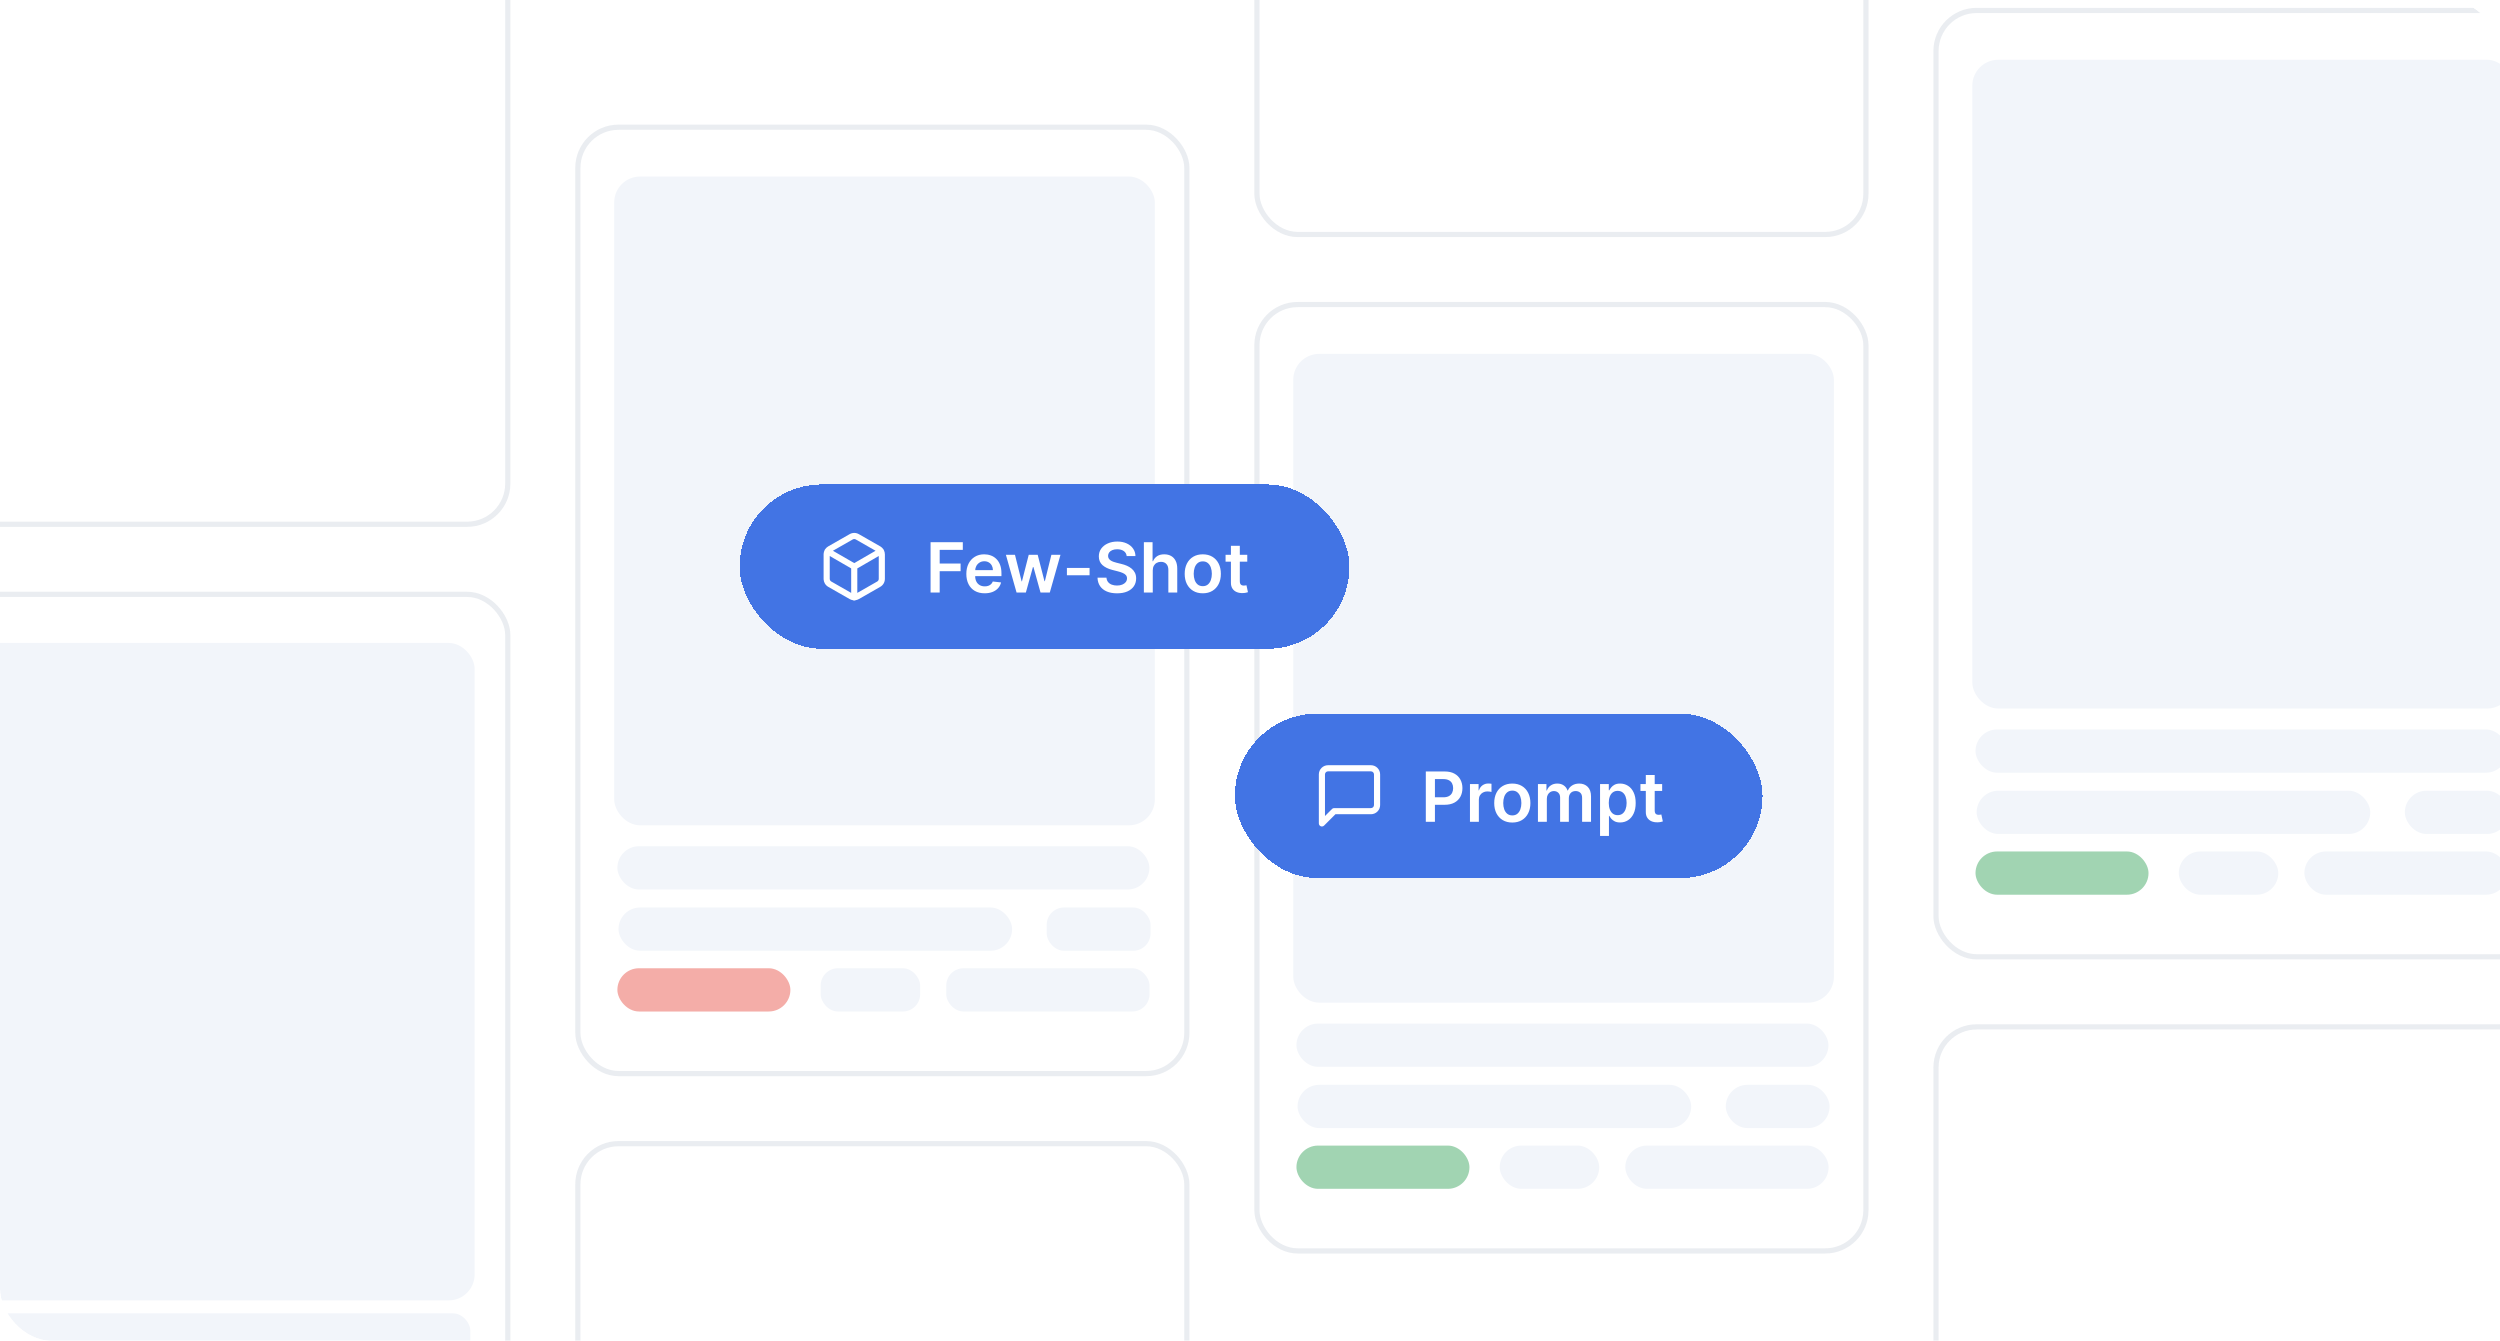 <svg width="578" height="310" viewBox="0 0 578 310" fill="none" xmlns="http://www.w3.org/2000/svg">
<g clip-path="url(#clip0_307_10976)">
<rect width="578" height="310" rx="12" fill="white"/>
<g filter="url(#filter0_dd_307_10976)">
<rect x="447" y="232" width="142" height="220" rx="10" fill="white"/>
<rect x="447.602" y="232.602" width="140.797" height="218.797" rx="9.398" stroke="#DCE1E7" stroke-opacity="0.6" stroke-width="1.203"/>
</g>
<g filter="url(#filter1_dd_307_10976)">
<rect x="290" y="-170" width="142" height="220" rx="10" fill="white"/>
<rect x="290.602" y="-169.398" width="140.797" height="218.797" rx="9.398" stroke="#DCE1E7" stroke-opacity="0.6" stroke-width="1.203"/>
</g>
<g filter="url(#filter2_dd_307_10976)">
<rect x="290" y="65" width="142" height="220" rx="10" fill="white"/>
<rect x="290.602" y="65.602" width="140.797" height="218.797" rx="9.398" stroke="#DCE1E7" stroke-opacity="0.6" stroke-width="1.203"/>
<rect x="299" y="77" width="125" height="150" rx="6" fill="#F2F5FA"/>
<rect x="299.738" y="260.046" width="40" height="10" rx="5" fill="#63B77F" fill-opacity="0.6"/>
<rect x="346.738" y="260.046" width="23" height="10" rx="5" fill="#F2F5FA"/>
<rect x="300" y="246" width="91" height="10" rx="5" fill="#F2F5FA"/>
<rect x="299.738" y="231.837" width="123" height="10" rx="5" fill="#F2F5FA"/>
<rect x="375.773" y="260.046" width="47" height="10" rx="5" fill="#F2F5FA"/>
<rect x="399" y="246" width="24" height="10" rx="5" fill="#F2F5FA"/>
</g>
<g filter="url(#filter3_dd_307_10976)">
<rect x="447" y="-3" width="142" height="220" rx="10" fill="white"/>
<rect x="447.602" y="-2.398" width="140.797" height="218.797" rx="9.398" stroke="#DCE1E7" stroke-opacity="0.6" stroke-width="1.203"/>
<rect x="456" y="9" width="125" height="150" rx="6" fill="#F2F5FA"/>
<rect x="456.738" y="192.046" width="40" height="10" rx="5" fill="#63B77F" fill-opacity="0.6"/>
<rect x="503.738" y="192.046" width="23" height="10" rx="5" fill="#F2F5FA"/>
<rect x="457" y="178" width="91" height="10" rx="5" fill="#F2F5FA"/>
<rect x="456.738" y="163.837" width="123" height="10" rx="5" fill="#F2F5FA"/>
<rect x="532.773" y="192.046" width="47" height="10" rx="5" fill="#F2F5FA"/>
<rect x="556" y="178" width="24" height="10" rx="5" fill="#F2F5FA"/>
</g>
<g filter="url(#filter4_dd_307_10976)">
<rect x="133" y="24" width="142" height="220" rx="10" fill="white"/>
<rect x="133.602" y="24.602" width="140.797" height="218.797" rx="9.398" stroke="#DCE1E7" stroke-opacity="0.6" stroke-width="1.203"/>
<rect x="142" y="36" width="125" height="150" rx="6" fill="#F2F5FA"/>
<rect x="142.738" y="219.046" width="40" height="10" rx="5" fill="#EC766E" fill-opacity="0.6"/>
<rect x="189.738" y="219.046" width="23" height="10" rx="4" fill="#F2F5FA"/>
<rect x="143" y="205" width="91" height="10" rx="5" fill="#F2F5FA"/>
<rect x="142.738" y="190.837" width="123" height="10" rx="5" fill="#F2F5FA"/>
<rect x="218.773" y="219.046" width="47" height="10" rx="4" fill="#F2F5FA"/>
<rect x="242" y="205" width="24" height="10" rx="4" fill="#F2F5FA"/>
</g>
<g filter="url(#filter5_dd_307_10976)">
<rect x="133" y="259" width="142" height="220" rx="10" fill="white"/>
<rect x="133.602" y="259.602" width="140.797" height="218.797" rx="9.398" stroke="#DCE1E7" stroke-opacity="0.6" stroke-width="1.203"/>
</g>
<g filter="url(#filter6_dd_307_10976)">
<rect x="-24" y="132" width="142" height="220" rx="10" fill="white"/>
<rect x="-23.398" y="132.602" width="140.797" height="218.797" rx="9.398" stroke="#DCE1E7" stroke-opacity="0.6" stroke-width="1.203"/>
<rect x="-15.262" y="143.837" width="125" height="152" rx="6" fill="#F2F5FA"/>
<rect x="-14.262" y="298.837" width="123" height="10" rx="4" fill="#F2F5FA"/>
</g>
<g filter="url(#filter7_dd_307_10976)">
<rect x="-24" y="-103" width="142" height="220" rx="10" fill="white"/>
<rect x="-23.398" y="-102.398" width="140.797" height="218.797" rx="9.398" stroke="#DCE1E7" stroke-opacity="0.6" stroke-width="1.203"/>
</g>
<g filter="url(#filter8_dd_307_10976)">
<rect x="171" y="109" width="141" height="38" rx="19" fill="#4274E4" shape-rendering="crispEdges"/>
<path d="M197.501 120.21C197.873 120.21 198.238 120.308 198.56 120.494L198.561 120.493L203.519 123.326L203.522 123.328L203.64 123.402C203.852 123.543 204.034 123.721 204.183 123.927C204.226 123.971 204.266 124.02 204.298 124.075C204.325 124.121 204.345 124.17 204.361 124.219C204.507 124.512 204.584 124.837 204.585 125.166V130.834C204.584 131.207 204.486 131.573 204.3 131.895C204.113 132.218 203.845 132.486 203.522 132.672L203.519 132.674L198.561 135.508L198.56 135.507C198.337 135.635 198.093 135.721 197.84 135.761C197.739 135.817 197.624 135.849 197.501 135.849C197.378 135.849 197.263 135.817 197.162 135.761C196.909 135.721 196.665 135.635 196.442 135.507V135.508L191.483 132.674L191.48 132.672C191.158 132.486 190.889 132.218 190.703 131.895C190.54 131.613 190.444 131.297 190.423 130.973L190.418 130.834V125.166L190.423 125.026C190.442 124.745 190.516 124.471 190.642 124.219C190.657 124.17 190.678 124.121 190.704 124.075C190.737 124.02 190.776 123.971 190.82 123.927C190.995 123.684 191.219 123.479 191.48 123.328L191.483 123.326L196.442 120.493V120.494C196.764 120.308 197.129 120.21 197.501 120.21ZM191.835 130.833L191.841 130.926C191.853 131.017 191.883 131.106 191.929 131.186C191.991 131.293 192.08 131.382 192.186 131.444L196.793 134.076V128.416L191.835 125.547V130.833ZM198.21 128.416V134.076L202.817 131.444C202.923 131.382 203.012 131.293 203.073 131.186C203.135 131.079 203.168 130.957 203.168 130.834V125.547L198.21 128.416ZM197.501 121.627C197.377 121.627 197.255 121.659 197.147 121.721L197.144 121.723L192.57 124.336L197.501 127.189L202.432 124.336L197.858 121.723L197.855 121.721C197.748 121.659 197.626 121.627 197.501 121.627Z" fill="white"/>
<path d="M215.148 134V122.364H222.602V124.131H217.256V127.29H222.091V129.057H217.256V134H215.148ZM227.655 134.17C226.78 134.17 226.024 133.989 225.388 133.625C224.755 133.258 224.268 132.739 223.928 132.068C223.587 131.394 223.416 130.6 223.416 129.688C223.416 128.79 223.587 128.002 223.928 127.324C224.272 126.642 224.753 126.112 225.371 125.733C225.988 125.35 226.714 125.159 227.547 125.159C228.085 125.159 228.592 125.246 229.07 125.42C229.551 125.591 229.975 125.856 230.342 126.216C230.714 126.576 231.005 127.034 231.217 127.591C231.429 128.144 231.536 128.803 231.536 129.568V130.199H224.382V128.812H229.564C229.56 128.419 229.475 128.068 229.308 127.761C229.142 127.451 228.909 127.206 228.609 127.028C228.314 126.85 227.969 126.761 227.575 126.761C227.155 126.761 226.786 126.864 226.467 127.068C226.149 127.269 225.901 127.534 225.723 127.864C225.549 128.189 225.46 128.547 225.456 128.938V130.148C225.456 130.655 225.549 131.091 225.734 131.455C225.92 131.814 226.179 132.091 226.513 132.284C226.846 132.473 227.236 132.568 227.683 132.568C227.982 132.568 228.253 132.527 228.496 132.443C228.738 132.356 228.948 132.229 229.126 132.062C229.304 131.896 229.439 131.689 229.53 131.443L231.45 131.659C231.329 132.167 231.098 132.61 230.757 132.989C230.42 133.364 229.988 133.655 229.462 133.864C228.935 134.068 228.333 134.17 227.655 134.17ZM235.03 134L232.564 125.273H234.661L236.195 131.409H236.274L237.842 125.273H239.916L241.484 131.375H241.57L243.081 125.273H245.183L242.712 134H240.57L238.933 128.102H238.814L237.178 134H235.03ZM251.909 128.307V130H246.67V128.307H251.909ZM260.487 125.562C260.434 125.066 260.211 124.68 259.817 124.403C259.427 124.127 258.919 123.989 258.294 123.989C257.855 123.989 257.478 124.055 257.163 124.188C256.849 124.32 256.608 124.5 256.442 124.727C256.275 124.955 256.19 125.214 256.186 125.506C256.186 125.748 256.241 125.958 256.351 126.136C256.464 126.314 256.618 126.466 256.811 126.591C257.004 126.712 257.218 126.814 257.453 126.898C257.688 126.981 257.925 127.051 258.163 127.108L259.254 127.381C259.694 127.483 260.116 127.621 260.521 127.795C260.93 127.97 261.296 128.189 261.618 128.455C261.944 128.72 262.201 129.04 262.391 129.415C262.58 129.79 262.675 130.229 262.675 130.733C262.675 131.415 262.5 132.015 262.152 132.534C261.804 133.049 261.3 133.453 260.641 133.744C259.985 134.032 259.192 134.176 258.26 134.176C257.355 134.176 256.569 134.036 255.902 133.756C255.239 133.475 254.72 133.066 254.345 132.528C253.974 131.991 253.773 131.335 253.743 130.562H255.817C255.847 130.968 255.972 131.305 256.192 131.574C256.411 131.843 256.697 132.044 257.05 132.176C257.406 132.309 257.804 132.375 258.243 132.375C258.701 132.375 259.103 132.307 259.447 132.17C259.796 132.03 260.069 131.837 260.266 131.591C260.463 131.341 260.563 131.049 260.567 130.716C260.563 130.413 260.474 130.163 260.3 129.966C260.125 129.765 259.881 129.598 259.567 129.466C259.256 129.33 258.893 129.208 258.476 129.102L257.152 128.761C256.194 128.515 255.436 128.142 254.879 127.642C254.326 127.138 254.05 126.47 254.05 125.636C254.05 124.951 254.235 124.35 254.607 123.835C254.982 123.32 255.491 122.92 256.135 122.636C256.779 122.348 257.508 122.205 258.322 122.205C259.148 122.205 259.872 122.348 260.493 122.636C261.118 122.92 261.608 123.316 261.964 123.824C262.321 124.328 262.504 124.907 262.516 125.562H260.487ZM266.52 128.886V134H264.463V122.364H266.474V126.756H266.577C266.781 126.263 267.098 125.875 267.526 125.591C267.957 125.303 268.507 125.159 269.173 125.159C269.779 125.159 270.308 125.286 270.759 125.54C271.209 125.794 271.558 126.165 271.804 126.653C272.054 127.142 272.179 127.739 272.179 128.443V134H270.122V128.761C270.122 128.174 269.971 127.718 269.668 127.392C269.368 127.062 268.948 126.898 268.406 126.898C268.043 126.898 267.717 126.977 267.429 127.136C267.145 127.292 266.921 127.517 266.759 127.812C266.599 128.108 266.52 128.466 266.52 128.886ZM278.082 134.17C277.23 134.17 276.491 133.983 275.866 133.608C275.241 133.233 274.757 132.708 274.412 132.034C274.071 131.36 273.901 130.572 273.901 129.67C273.901 128.769 274.071 127.979 274.412 127.301C274.757 126.623 275.241 126.097 275.866 125.722C276.491 125.347 277.23 125.159 278.082 125.159C278.935 125.159 279.673 125.347 280.298 125.722C280.923 126.097 281.406 126.623 281.747 127.301C282.092 127.979 282.264 128.769 282.264 129.67C282.264 130.572 282.092 131.36 281.747 132.034C281.406 132.708 280.923 133.233 280.298 133.608C279.673 133.983 278.935 134.17 278.082 134.17ZM278.094 132.523C278.556 132.523 278.942 132.396 279.253 132.142C279.563 131.884 279.795 131.54 279.946 131.108C280.101 130.676 280.179 130.195 280.179 129.665C280.179 129.131 280.101 128.648 279.946 128.216C279.795 127.78 279.563 127.434 279.253 127.176C278.942 126.919 278.556 126.79 278.094 126.79C277.62 126.79 277.226 126.919 276.912 127.176C276.601 127.434 276.368 127.78 276.213 128.216C276.062 128.648 275.986 129.131 275.986 129.665C275.986 130.195 276.062 130.676 276.213 131.108C276.368 131.54 276.601 131.884 276.912 132.142C277.226 132.396 277.62 132.523 278.094 132.523ZM288.368 125.273V126.864H283.351V125.273H288.368ZM284.589 123.182H286.646V131.375C286.646 131.652 286.688 131.864 286.771 132.011C286.858 132.155 286.972 132.254 287.112 132.307C287.252 132.36 287.408 132.386 287.578 132.386C287.707 132.386 287.824 132.377 287.93 132.358C288.04 132.339 288.124 132.322 288.18 132.307L288.527 133.915C288.417 133.953 288.26 133.994 288.055 134.04C287.855 134.085 287.608 134.112 287.317 134.119C286.802 134.134 286.338 134.057 285.925 133.886C285.512 133.712 285.184 133.443 284.942 133.08C284.703 132.716 284.586 132.261 284.589 131.716V123.182Z" fill="white"/>
</g>
<g filter="url(#filter9_dd_307_10976)">
<rect x="285.5" y="162" width="122" height="38" rx="19" fill="#4274E4" shape-rendering="crispEdges"/>
<path d="M317.668 176.042C317.668 175.854 317.593 175.674 317.46 175.541C317.328 175.408 317.147 175.334 316.96 175.334H307.043C306.855 175.334 306.675 175.408 306.542 175.541C306.409 175.674 306.335 175.854 306.335 176.042V185.665L307.959 184.041L308.011 183.994C308.137 183.891 308.295 183.834 308.46 183.834H316.96C317.147 183.834 317.328 183.759 317.46 183.626C317.593 183.493 317.668 183.313 317.668 183.125V176.042ZM319.085 183.125C319.085 183.689 318.861 184.229 318.462 184.628C318.064 185.026 317.523 185.25 316.96 185.25H308.753L306.127 187.876C305.925 188.079 305.62 188.139 305.355 188.03C305.091 187.92 304.918 187.662 304.918 187.375V176.042C304.918 175.478 305.142 174.938 305.541 174.54C305.939 174.141 306.479 173.917 307.043 173.917H316.96C317.523 173.917 318.064 174.141 318.462 174.54C318.861 174.938 319.085 175.478 319.085 176.042V183.125Z" fill="white"/>
<path d="M329.648 187V175.364H334.011C334.905 175.364 335.655 175.53 336.261 175.864C336.871 176.197 337.331 176.655 337.642 177.239C337.956 177.818 338.114 178.477 338.114 179.216C338.114 179.962 337.956 180.625 337.642 181.205C337.328 181.784 336.864 182.241 336.25 182.574C335.636 182.903 334.881 183.068 333.983 183.068H331.091V181.335H333.699C334.222 181.335 334.65 181.244 334.983 181.062C335.316 180.881 335.563 180.631 335.722 180.312C335.884 179.994 335.966 179.629 335.966 179.216C335.966 178.803 335.884 178.439 335.722 178.125C335.563 177.811 335.314 177.566 334.977 177.392C334.644 177.214 334.214 177.125 333.688 177.125H331.756V187H329.648ZM339.854 187V178.273H341.848V179.727H341.939C342.098 179.223 342.371 178.835 342.757 178.562C343.147 178.286 343.592 178.148 344.092 178.148C344.206 178.148 344.333 178.153 344.473 178.165C344.617 178.172 344.736 178.186 344.831 178.205V180.097C344.744 180.066 344.606 180.04 344.416 180.017C344.231 179.991 344.051 179.977 343.876 179.977C343.501 179.977 343.164 180.059 342.865 180.222C342.57 180.381 342.337 180.602 342.166 180.886C341.996 181.17 341.911 181.498 341.911 181.869V187H339.854ZM349.645 187.17C348.793 187.17 348.054 186.983 347.429 186.608C346.804 186.233 346.319 185.708 345.974 185.034C345.634 184.36 345.463 183.572 345.463 182.67C345.463 181.769 345.634 180.979 345.974 180.301C346.319 179.623 346.804 179.097 347.429 178.722C348.054 178.347 348.793 178.159 349.645 178.159C350.497 178.159 351.236 178.347 351.861 178.722C352.486 179.097 352.969 179.623 353.31 180.301C353.654 180.979 353.827 181.769 353.827 182.67C353.827 183.572 353.654 184.36 353.31 185.034C352.969 185.708 352.486 186.233 351.861 186.608C351.236 186.983 350.497 187.17 349.645 187.17ZM349.656 185.523C350.118 185.523 350.505 185.396 350.815 185.142C351.126 184.884 351.357 184.54 351.509 184.108C351.664 183.676 351.741 183.195 351.741 182.665C351.741 182.131 351.664 181.648 351.509 181.216C351.357 180.78 351.126 180.434 350.815 180.176C350.505 179.919 350.118 179.79 349.656 179.79C349.183 179.79 348.789 179.919 348.474 180.176C348.164 180.434 347.931 180.78 347.776 181.216C347.624 181.648 347.548 182.131 347.548 182.665C347.548 183.195 347.624 183.676 347.776 184.108C347.931 184.54 348.164 184.884 348.474 185.142C348.789 185.396 349.183 185.523 349.656 185.523ZM355.572 187V178.273H357.538V179.756H357.641C357.822 179.256 358.124 178.866 358.544 178.585C358.964 178.301 359.466 178.159 360.05 178.159C360.641 178.159 361.139 178.303 361.544 178.591C361.953 178.875 362.241 179.263 362.408 179.756H362.499C362.692 179.271 363.018 178.884 363.476 178.597C363.938 178.305 364.485 178.159 365.118 178.159C365.921 178.159 366.576 178.413 367.084 178.92C367.591 179.428 367.845 180.169 367.845 181.142V187H365.783V181.46C365.783 180.919 365.639 180.523 365.351 180.273C365.063 180.019 364.711 179.892 364.294 179.892C363.798 179.892 363.41 180.047 363.129 180.358C362.853 180.665 362.714 181.064 362.714 181.557V187H360.697V181.375C360.697 180.924 360.561 180.564 360.288 180.295C360.019 180.027 359.667 179.892 359.232 179.892C358.936 179.892 358.667 179.968 358.425 180.119C358.182 180.267 357.989 180.477 357.845 180.75C357.701 181.019 357.629 181.333 357.629 181.693V187H355.572ZM369.932 190.273V178.273H371.955V179.716H372.074C372.18 179.504 372.33 179.278 372.523 179.04C372.716 178.797 372.977 178.591 373.307 178.42C373.636 178.246 374.057 178.159 374.568 178.159C375.242 178.159 375.85 178.331 376.392 178.676C376.938 179.017 377.369 179.523 377.688 180.193C378.009 180.86 378.17 181.678 378.17 182.648C378.17 183.606 378.013 184.42 377.699 185.091C377.384 185.761 376.956 186.273 376.415 186.625C375.873 186.977 375.259 187.153 374.574 187.153C374.074 187.153 373.659 187.07 373.33 186.903C373 186.737 372.735 186.536 372.534 186.301C372.337 186.062 372.184 185.837 372.074 185.625H371.989V190.273H369.932ZM371.949 182.636C371.949 183.201 372.028 183.695 372.188 184.119C372.35 184.544 372.583 184.875 372.886 185.114C373.193 185.348 373.564 185.466 374 185.466C374.455 185.466 374.835 185.345 375.142 185.102C375.449 184.856 375.68 184.521 375.835 184.097C375.994 183.669 376.074 183.182 376.074 182.636C376.074 182.095 375.996 181.614 375.841 181.193C375.686 180.773 375.455 180.443 375.148 180.205C374.841 179.966 374.458 179.847 374 179.847C373.561 179.847 373.188 179.962 372.881 180.193C372.574 180.424 372.341 180.748 372.182 181.165C372.027 181.581 371.949 182.072 371.949 182.636ZM384.29 178.273V179.864H379.273V178.273H384.29ZM380.511 176.182H382.568V184.375C382.568 184.652 382.61 184.864 382.693 185.011C382.78 185.155 382.894 185.254 383.034 185.307C383.174 185.36 383.33 185.386 383.5 185.386C383.629 185.386 383.746 185.377 383.852 185.358C383.962 185.339 384.045 185.322 384.102 185.307L384.449 186.915C384.339 186.953 384.182 186.994 383.977 187.04C383.777 187.085 383.53 187.112 383.239 187.119C382.723 187.134 382.259 187.057 381.847 186.886C381.434 186.712 381.106 186.443 380.864 186.08C380.625 185.716 380.508 185.261 380.511 184.716V176.182Z" fill="white"/>
</g>
</g>
<defs>
<filter id="filter0_dd_307_10976" x="430.154" y="219.967" width="175.692" height="253.692" filterUnits="userSpaceOnUse" color-interpolation-filters="sRGB">
<feFlood flood-opacity="0" result="BackgroundImageFix"/>
<feColorMatrix in="SourceAlpha" type="matrix" values="0 0 0 0 0 0 0 0 0 0 0 0 0 0 0 0 0 0 127 0" result="hardAlpha"/>
<feOffset/>
<feGaussianBlur stdDeviation="0.602"/>
<feColorMatrix type="matrix" values="0 0 0 0 0 0 0 0 0 0 0 0 0 0 0 0 0 0 0.15 0"/>
<feBlend mode="normal" in2="BackgroundImageFix" result="effect1_dropShadow_307_10976"/>
<feColorMatrix in="SourceAlpha" type="matrix" values="0 0 0 0 0 0 0 0 0 0 0 0 0 0 0 0 0 0 127 0" result="hardAlpha"/>
<feOffset dy="4.813"/>
<feGaussianBlur stdDeviation="8.423"/>
<feColorMatrix type="matrix" values="0 0 0 0 0 0 0 0 0 0 0 0 0 0 0 0 0 0 0.05 0"/>
<feBlend mode="normal" in2="effect1_dropShadow_307_10976" result="effect2_dropShadow_307_10976"/>
<feBlend mode="normal" in="SourceGraphic" in2="effect2_dropShadow_307_10976" result="shape"/>
</filter>
<filter id="filter1_dd_307_10976" x="273.154" y="-182.033" width="175.692" height="253.692" filterUnits="userSpaceOnUse" color-interpolation-filters="sRGB">
<feFlood flood-opacity="0" result="BackgroundImageFix"/>
<feColorMatrix in="SourceAlpha" type="matrix" values="0 0 0 0 0 0 0 0 0 0 0 0 0 0 0 0 0 0 127 0" result="hardAlpha"/>
<feOffset/>
<feGaussianBlur stdDeviation="0.602"/>
<feColorMatrix type="matrix" values="0 0 0 0 0 0 0 0 0 0 0 0 0 0 0 0 0 0 0.15 0"/>
<feBlend mode="normal" in2="BackgroundImageFix" result="effect1_dropShadow_307_10976"/>
<feColorMatrix in="SourceAlpha" type="matrix" values="0 0 0 0 0 0 0 0 0 0 0 0 0 0 0 0 0 0 127 0" result="hardAlpha"/>
<feOffset dy="4.813"/>
<feGaussianBlur stdDeviation="8.423"/>
<feColorMatrix type="matrix" values="0 0 0 0 0 0 0 0 0 0 0 0 0 0 0 0 0 0 0.05 0"/>
<feBlend mode="normal" in2="effect1_dropShadow_307_10976" result="effect2_dropShadow_307_10976"/>
<feBlend mode="normal" in="SourceGraphic" in2="effect2_dropShadow_307_10976" result="shape"/>
</filter>
<filter id="filter2_dd_307_10976" x="273.154" y="52.967" width="175.692" height="253.692" filterUnits="userSpaceOnUse" color-interpolation-filters="sRGB">
<feFlood flood-opacity="0" result="BackgroundImageFix"/>
<feColorMatrix in="SourceAlpha" type="matrix" values="0 0 0 0 0 0 0 0 0 0 0 0 0 0 0 0 0 0 127 0" result="hardAlpha"/>
<feOffset/>
<feGaussianBlur stdDeviation="0.602"/>
<feColorMatrix type="matrix" values="0 0 0 0 0 0 0 0 0 0 0 0 0 0 0 0 0 0 0.15 0"/>
<feBlend mode="normal" in2="BackgroundImageFix" result="effect1_dropShadow_307_10976"/>
<feColorMatrix in="SourceAlpha" type="matrix" values="0 0 0 0 0 0 0 0 0 0 0 0 0 0 0 0 0 0 127 0" result="hardAlpha"/>
<feOffset dy="4.813"/>
<feGaussianBlur stdDeviation="8.423"/>
<feColorMatrix type="matrix" values="0 0 0 0 0 0 0 0 0 0 0 0 0 0 0 0 0 0 0.05 0"/>
<feBlend mode="normal" in2="effect1_dropShadow_307_10976" result="effect2_dropShadow_307_10976"/>
<feBlend mode="normal" in="SourceGraphic" in2="effect2_dropShadow_307_10976" result="shape"/>
</filter>
<filter id="filter3_dd_307_10976" x="430.154" y="-15.033" width="175.692" height="253.692" filterUnits="userSpaceOnUse" color-interpolation-filters="sRGB">
<feFlood flood-opacity="0" result="BackgroundImageFix"/>
<feColorMatrix in="SourceAlpha" type="matrix" values="0 0 0 0 0 0 0 0 0 0 0 0 0 0 0 0 0 0 127 0" result="hardAlpha"/>
<feOffset/>
<feGaussianBlur stdDeviation="0.602"/>
<feColorMatrix type="matrix" values="0 0 0 0 0 0 0 0 0 0 0 0 0 0 0 0 0 0 0.15 0"/>
<feBlend mode="normal" in2="BackgroundImageFix" result="effect1_dropShadow_307_10976"/>
<feColorMatrix in="SourceAlpha" type="matrix" values="0 0 0 0 0 0 0 0 0 0 0 0 0 0 0 0 0 0 127 0" result="hardAlpha"/>
<feOffset dy="4.813"/>
<feGaussianBlur stdDeviation="8.423"/>
<feColorMatrix type="matrix" values="0 0 0 0 0 0 0 0 0 0 0 0 0 0 0 0 0 0 0.05 0"/>
<feBlend mode="normal" in2="effect1_dropShadow_307_10976" result="effect2_dropShadow_307_10976"/>
<feBlend mode="normal" in="SourceGraphic" in2="effect2_dropShadow_307_10976" result="shape"/>
</filter>
<filter id="filter4_dd_307_10976" x="116.154" y="11.967" width="175.692" height="253.692" filterUnits="userSpaceOnUse" color-interpolation-filters="sRGB">
<feFlood flood-opacity="0" result="BackgroundImageFix"/>
<feColorMatrix in="SourceAlpha" type="matrix" values="0 0 0 0 0 0 0 0 0 0 0 0 0 0 0 0 0 0 127 0" result="hardAlpha"/>
<feOffset/>
<feGaussianBlur stdDeviation="0.602"/>
<feColorMatrix type="matrix" values="0 0 0 0 0 0 0 0 0 0 0 0 0 0 0 0 0 0 0.15 0"/>
<feBlend mode="normal" in2="BackgroundImageFix" result="effect1_dropShadow_307_10976"/>
<feColorMatrix in="SourceAlpha" type="matrix" values="0 0 0 0 0 0 0 0 0 0 0 0 0 0 0 0 0 0 127 0" result="hardAlpha"/>
<feOffset dy="4.813"/>
<feGaussianBlur stdDeviation="8.423"/>
<feColorMatrix type="matrix" values="0 0 0 0 0 0 0 0 0 0 0 0 0 0 0 0 0 0 0.05 0"/>
<feBlend mode="normal" in2="effect1_dropShadow_307_10976" result="effect2_dropShadow_307_10976"/>
<feBlend mode="normal" in="SourceGraphic" in2="effect2_dropShadow_307_10976" result="shape"/>
</filter>
<filter id="filter5_dd_307_10976" x="116.154" y="246.967" width="175.692" height="253.692" filterUnits="userSpaceOnUse" color-interpolation-filters="sRGB">
<feFlood flood-opacity="0" result="BackgroundImageFix"/>
<feColorMatrix in="SourceAlpha" type="matrix" values="0 0 0 0 0 0 0 0 0 0 0 0 0 0 0 0 0 0 127 0" result="hardAlpha"/>
<feOffset/>
<feGaussianBlur stdDeviation="0.602"/>
<feColorMatrix type="matrix" values="0 0 0 0 0 0 0 0 0 0 0 0 0 0 0 0 0 0 0.15 0"/>
<feBlend mode="normal" in2="BackgroundImageFix" result="effect1_dropShadow_307_10976"/>
<feColorMatrix in="SourceAlpha" type="matrix" values="0 0 0 0 0 0 0 0 0 0 0 0 0 0 0 0 0 0 127 0" result="hardAlpha"/>
<feOffset dy="4.813"/>
<feGaussianBlur stdDeviation="8.423"/>
<feColorMatrix type="matrix" values="0 0 0 0 0 0 0 0 0 0 0 0 0 0 0 0 0 0 0.05 0"/>
<feBlend mode="normal" in2="effect1_dropShadow_307_10976" result="effect2_dropShadow_307_10976"/>
<feBlend mode="normal" in="SourceGraphic" in2="effect2_dropShadow_307_10976" result="shape"/>
</filter>
<filter id="filter6_dd_307_10976" x="-40.846" y="119.967" width="175.692" height="253.692" filterUnits="userSpaceOnUse" color-interpolation-filters="sRGB">
<feFlood flood-opacity="0" result="BackgroundImageFix"/>
<feColorMatrix in="SourceAlpha" type="matrix" values="0 0 0 0 0 0 0 0 0 0 0 0 0 0 0 0 0 0 127 0" result="hardAlpha"/>
<feOffset/>
<feGaussianBlur stdDeviation="0.602"/>
<feColorMatrix type="matrix" values="0 0 0 0 0 0 0 0 0 0 0 0 0 0 0 0 0 0 0.15 0"/>
<feBlend mode="normal" in2="BackgroundImageFix" result="effect1_dropShadow_307_10976"/>
<feColorMatrix in="SourceAlpha" type="matrix" values="0 0 0 0 0 0 0 0 0 0 0 0 0 0 0 0 0 0 127 0" result="hardAlpha"/>
<feOffset dy="4.813"/>
<feGaussianBlur stdDeviation="8.423"/>
<feColorMatrix type="matrix" values="0 0 0 0 0 0 0 0 0 0 0 0 0 0 0 0 0 0 0.05 0"/>
<feBlend mode="normal" in2="effect1_dropShadow_307_10976" result="effect2_dropShadow_307_10976"/>
<feBlend mode="normal" in="SourceGraphic" in2="effect2_dropShadow_307_10976" result="shape"/>
</filter>
<filter id="filter7_dd_307_10976" x="-40.846" y="-115.033" width="175.692" height="253.692" filterUnits="userSpaceOnUse" color-interpolation-filters="sRGB">
<feFlood flood-opacity="0" result="BackgroundImageFix"/>
<feColorMatrix in="SourceAlpha" type="matrix" values="0 0 0 0 0 0 0 0 0 0 0 0 0 0 0 0 0 0 127 0" result="hardAlpha"/>
<feOffset/>
<feGaussianBlur stdDeviation="0.602"/>
<feColorMatrix type="matrix" values="0 0 0 0 0 0 0 0 0 0 0 0 0 0 0 0 0 0 0.15 0"/>
<feBlend mode="normal" in2="BackgroundImageFix" result="effect1_dropShadow_307_10976"/>
<feColorMatrix in="SourceAlpha" type="matrix" values="0 0 0 0 0 0 0 0 0 0 0 0 0 0 0 0 0 0 127 0" result="hardAlpha"/>
<feOffset dy="4.813"/>
<feGaussianBlur stdDeviation="8.423"/>
<feColorMatrix type="matrix" values="0 0 0 0 0 0 0 0 0 0 0 0 0 0 0 0 0 0 0.05 0"/>
<feBlend mode="normal" in2="effect1_dropShadow_307_10976" result="effect2_dropShadow_307_10976"/>
<feBlend mode="normal" in="SourceGraphic" in2="effect2_dropShadow_307_10976" result="shape"/>
</filter>
<filter id="filter8_dd_307_10976" x="51" y="-9" width="381" height="278" filterUnits="userSpaceOnUse" color-interpolation-filters="sRGB">
<feFlood flood-opacity="0" result="BackgroundImageFix"/>
<feColorMatrix in="SourceAlpha" type="matrix" values="0 0 0 0 0 0 0 0 0 0 0 0 0 0 0 0 0 0 127 0" result="hardAlpha"/>
<feOffset dy="2"/>
<feGaussianBlur stdDeviation="60"/>
<feComposite in2="hardAlpha" operator="out"/>
<feColorMatrix type="matrix" values="0 0 0 0 0.259 0 0 0 0 0.455 0 0 0 0 0.894 0 0 0 1 0"/>
<feBlend mode="normal" in2="BackgroundImageFix" result="effect1_dropShadow_307_10976"/>
<feColorMatrix in="SourceAlpha" type="matrix" values="0 0 0 0 0 0 0 0 0 0 0 0 0 0 0 0 0 0 127 0" result="hardAlpha"/>
<feOffset dy="1"/>
<feGaussianBlur stdDeviation="6"/>
<feComposite in2="hardAlpha" operator="out"/>
<feColorMatrix type="matrix" values="0 0 0 0 0.259 0 0 0 0 0.455 0 0 0 0 0.894 0 0 0 1 0"/>
<feBlend mode="normal" in2="effect1_dropShadow_307_10976" result="effect2_dropShadow_307_10976"/>
<feBlend mode="normal" in="SourceGraphic" in2="effect2_dropShadow_307_10976" result="shape"/>
</filter>
<filter id="filter9_dd_307_10976" x="165.5" y="44" width="362" height="278" filterUnits="userSpaceOnUse" color-interpolation-filters="sRGB">
<feFlood flood-opacity="0" result="BackgroundImageFix"/>
<feColorMatrix in="SourceAlpha" type="matrix" values="0 0 0 0 0 0 0 0 0 0 0 0 0 0 0 0 0 0 127 0" result="hardAlpha"/>
<feOffset dy="2"/>
<feGaussianBlur stdDeviation="60"/>
<feComposite in2="hardAlpha" operator="out"/>
<feColorMatrix type="matrix" values="0 0 0 0 0.259 0 0 0 0 0.455 0 0 0 0 0.894 0 0 0 1 0"/>
<feBlend mode="normal" in2="BackgroundImageFix" result="effect1_dropShadow_307_10976"/>
<feColorMatrix in="SourceAlpha" type="matrix" values="0 0 0 0 0 0 0 0 0 0 0 0 0 0 0 0 0 0 127 0" result="hardAlpha"/>
<feOffset dy="1"/>
<feGaussianBlur stdDeviation="6"/>
<feComposite in2="hardAlpha" operator="out"/>
<feColorMatrix type="matrix" values="0 0 0 0 0.259 0 0 0 0 0.455 0 0 0 0 0.894 0 0 0 1 0"/>
<feBlend mode="normal" in2="effect1_dropShadow_307_10976" result="effect2_dropShadow_307_10976"/>
<feBlend mode="normal" in="SourceGraphic" in2="effect2_dropShadow_307_10976" result="shape"/>
</filter>
<clipPath id="clip0_307_10976">
<rect width="578" height="310" rx="12" fill="white"/>
</clipPath>
</defs>
</svg>
